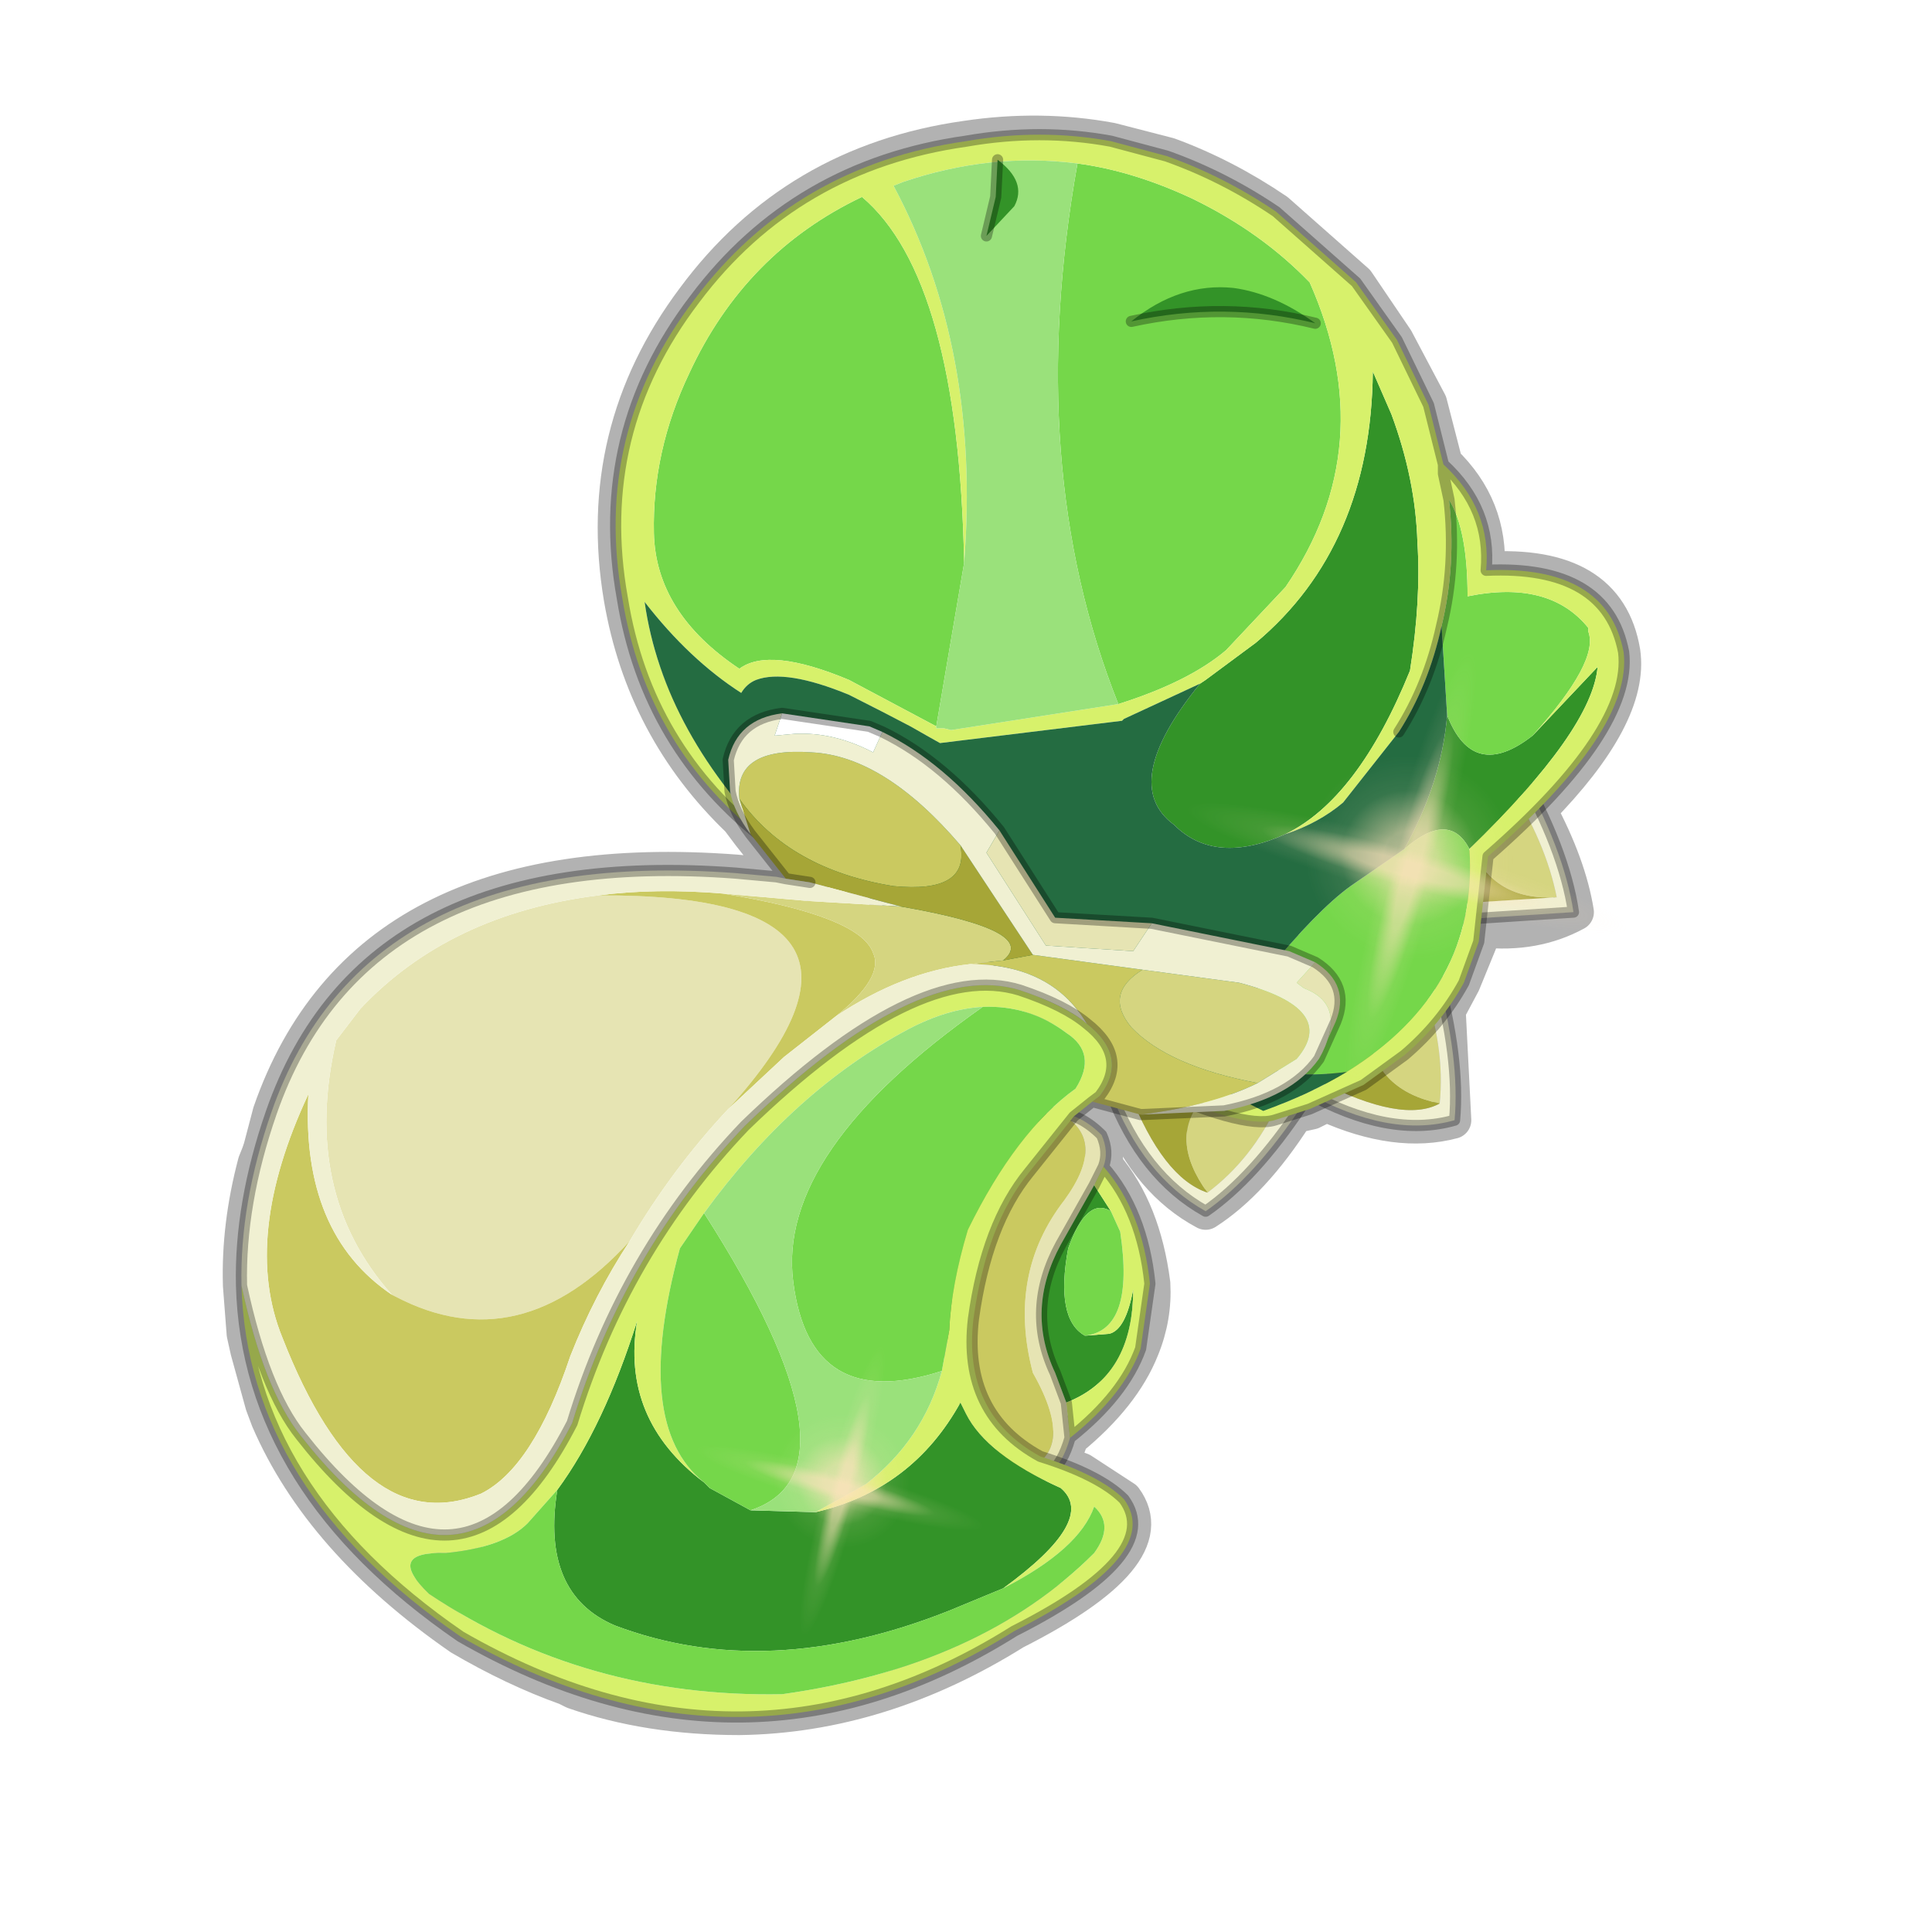 <?xml version="1.0" encoding="UTF-8" standalone="no"?>
<svg xmlns:xlink="http://www.w3.org/1999/xlink" height="52.0px" width="52.0px" xmlns="http://www.w3.org/2000/svg">
  <g transform="matrix(1.0, 0.0, 0.0, 1.0, 0.0, 0.0)">
    <use height="54.0" transform="matrix(1.0, 0.0, 0.0, 1.0, -1.0, -1.0)" width="54.0" xlink:href="#shape0"/>
    <use height="0.0" transform="matrix(0.115, 0.031, -0.044, 0.147, 21.2, 35.75)" width="0.0" xlink:href="#sprite0"/>
    <use height="0.0" transform="matrix(0.129, 0.035, -0.021, 0.11, 31.7, 17.85)" width="0.0" xlink:href="#sprite0"/>
    <use height="81.5" transform="matrix(0.149, 0.04, -0.04, 0.149, 33.4, 15.75)" width="81.5" xlink:href="#sprite1"/>
    <use height="81.5" transform="matrix(0.097, 0.026, -0.026, 0.098, 19.7, 35.05)" width="81.5" xlink:href="#sprite1"/>
  </g>
  <defs>
    <g id="shape0" transform="matrix(1.0, 0.0, 0.0, 1.0, 1.0, 1.0)">
      <path d="M52.0 0.0 L52.0 52.0 0.0 52.0 0.0 0.0 52.0 0.0" fill="#795fa9" fill-opacity="0.0" fill-rule="evenodd" stroke="none"/>
      <path d="M40.0 15.35 Q43.25 15.15 43.65 17.55 43.9 19.25 41.4 21.8 42.2 23.3 42.4 24.55 41.3 25.15 39.9 25.0 L39.8 25.3 39.8 25.35 39.35 26.45 38.95 27.2 39.1 30.15 Q37.6 30.55 35.7 29.7 L35.3 29.9 34.85 30.0 Q33.7 31.8 32.45 32.6 30.95 31.8 30.15 29.9 L30.0 29.85 29.4 29.65 28.95 30.05 29.65 30.55 29.75 31.4 Q30.75 32.6 31.0 34.55 31.05 35.45 30.7 36.3 30.2 37.55 28.8 38.7 L28.55 39.4 29.1 39.6 30.25 40.35 Q31.35 41.85 27.3 43.9 23.7 46.15 19.9 46.2 17.45 46.2 15.45 45.5 L15.25 45.4 Q13.85 44.9 12.4 44.05 8.65 41.45 7.25 38.2 L7.1 37.8 6.7 36.35 6.6 35.9 6.5 34.6 Q6.45 33.0 6.9 31.3 L7.0 31.05 7.05 30.9 7.3 29.95 Q9.8 22.75 19.8 23.5 L20.9 23.6 21.15 23.65 20.2 22.45 19.9 22.05 Q17.35 19.6 16.75 16.1 16.0 11.65 18.7 8.05 21.4 4.4 26.0 3.75 28.0 3.45 29.9 3.8 L31.45 4.2 Q32.95 4.75 34.35 5.7 L36.5 7.6 37.55 9.15 38.45 10.85 38.85 12.4 38.85 12.45 Q40.1 13.65 40.0 15.35 M6.5 34.6 Q7.1 37.4 8.1 38.65 12.4 44.15 15.4 38.3 16.8 33.7 20.05 30.3 24.7 25.8 27.45 26.65 28.65 27.05 29.25 27.55 30.4 28.45 29.6 29.5 L29.4 29.65 28.9 30.05 27.7 31.55 Q26.55 32.95 26.2 35.5 25.9 38.05 28.0 39.2 L28.55 39.4 29.1 39.6 M30.0 29.85 L30.15 29.9 30.7 30.0 32.95 29.9 Q34.75 29.55 35.5 28.5 L35.95 27.5 Q36.35 26.5 35.4 25.9 L34.7 25.6 31.0 24.85 28.4 24.7 26.9 22.35 Q25.4 20.5 23.75 19.7 L23.4 19.55 21.05 19.2 Q19.85 19.35 19.6 20.45 L19.65 21.3 19.9 22.05 19.95 22.05 20.2 22.45 M21.8 23.75 L21.15 23.65 M6.9 31.3 L7.0 31.05 M6.7 36.35 L6.6 35.85 6.6 35.9" fill="none" stroke="#000000" stroke-linecap="round" stroke-linejoin="round" stroke-opacity="0.302" stroke-width="1.0"/>
      <path d="M28.5 29.95 Q29.1 30.0 29.65 30.55 29.85 31.0 29.7 31.4 L29.45 31.9 28.55 33.5 Q27.6 35.25 28.4 36.95 L28.7 37.75 28.8 38.7 Q28.4 40.1 27.45 39.6 29.05 39.15 27.8 36.95 27.1 34.3 28.65 32.3 29.85 30.65 28.5 29.95" fill="#e6e4b3" fill-rule="evenodd" stroke="none"/>
      <path d="M28.7 37.75 L28.4 36.95 Q27.6 35.25 28.55 33.5 L29.45 31.9 29.9 32.6 Q29.25 32.2 28.75 33.6 28.4 35.5 29.2 35.95 L29.85 35.9 Q30.3 35.8 30.5 34.7 30.5 37.05 28.7 37.75" fill="#339328" fill-rule="evenodd" stroke="none"/>
      <path d="M28.5 29.95 Q29.85 30.65 28.65 32.3 27.1 34.3 27.8 36.95 29.05 39.15 27.45 39.6 L27.1 39.3 Q24.9 37.2 25.65 33.75 26.55 30.9 27.65 30.2 28.1 29.9 28.5 29.95" fill="#cac960" fill-rule="evenodd" stroke="none"/>
      <path d="M28.8 38.7 L28.7 37.75 Q30.5 37.05 30.5 34.7 30.3 35.8 29.85 35.9 L29.2 35.95 Q30.55 35.8 30.15 33.15 L29.9 32.6 29.45 31.9 29.7 31.4 Q30.75 32.6 30.95 34.55 L30.7 36.3 Q30.25 37.55 28.8 38.7" fill="#d7f16b" fill-rule="evenodd" stroke="none"/>
      <path d="M29.9 32.6 L30.15 33.15 Q30.55 35.8 29.2 35.95 28.4 35.5 28.75 33.6 29.25 32.2 29.9 32.6" fill="#75d74a" fill-rule="evenodd" stroke="none"/>
      <path d="M29.7 31.4 Q29.85 31.0 29.65 30.55 29.1 30.0 28.5 29.95 28.1 29.9 27.65 30.2 26.55 30.9 25.65 33.75 24.9 37.2 27.1 39.3 L27.45 39.6 Q28.4 40.1 28.8 38.7 L28.7 37.75 28.4 36.95 Q27.6 35.25 28.55 33.5 L29.45 31.9 29.7 31.4 Q30.75 32.6 30.95 34.55 L30.7 36.3 Q30.25 37.55 28.8 38.7" fill="none" stroke="#000000" stroke-linecap="round" stroke-linejoin="round" stroke-opacity="0.302" stroke-width="0.3"/>
      <path d="M39.6 22.8 L40.6 21.1 Q41.6 22.65 41.9 24.15 40.2 24.25 39.6 22.8" fill="#d5d580" fill-rule="evenodd" stroke="none"/>
      <path d="M41.9 24.15 Q41.6 22.65 40.6 21.1 L40.85 20.65 Q42.1 22.85 42.35 24.55 L38.5 24.8 38.7 24.35 41.9 24.15" fill="#f0f0d2" fill-rule="evenodd" stroke="none"/>
      <path d="M39.6 22.8 Q40.2 24.25 41.9 24.15 L38.7 24.35 39.6 22.8" fill="#a6a637" fill-rule="evenodd" stroke="none"/>
      <path d="M40.85 20.65 Q42.1 22.85 42.35 24.55 L38.5 24.8" fill="none" stroke="#000000" stroke-linecap="round" stroke-linejoin="round" stroke-opacity="0.302" stroke-width="0.3"/>
      <path d="M36.85 27.85 L38.3 26.5 Q38.9 28.2 38.75 29.7 37.05 29.35 36.85 27.85" fill="#d5d580" fill-rule="evenodd" stroke="none"/>
      <path d="M38.75 29.7 Q38.9 28.2 38.3 26.5 L38.65 26.15 Q39.3 28.5 39.15 30.15 37.4 30.65 35.15 29.4 L35.5 29.1 Q37.75 30.25 38.75 29.7" fill="#f0f0d2" fill-rule="evenodd" stroke="none"/>
      <path d="M36.85 27.85 Q37.05 29.35 38.75 29.7 37.75 30.25 35.5 29.1 L36.85 27.85" fill="#a6a637" fill-rule="evenodd" stroke="none"/>
      <path d="M38.65 26.15 Q39.3 28.5 39.15 30.15 37.4 30.65 35.15 29.4" fill="none" stroke="#000000" stroke-linecap="round" stroke-linejoin="round" stroke-opacity="0.302" stroke-width="0.3"/>
      <path d="M32.35 29.6 L34.4 29.7 Q33.7 31.2 32.5 32.1 31.45 30.65 32.35 29.6" fill="#d5d580" fill-rule="evenodd" stroke="none"/>
      <path d="M32.5 32.1 Q33.7 31.2 34.4 29.7 L35.05 29.75 Q33.75 31.7 32.45 32.6 30.75 31.65 29.9 29.4 L30.4 29.4 Q31.3 31.7 32.5 32.1" fill="#f0f0d2" fill-rule="evenodd" stroke="none"/>
      <path d="M32.35 29.6 Q31.45 30.65 32.5 32.1 31.3 31.7 30.4 29.4 L32.35 29.6" fill="#a6a637" fill-rule="evenodd" stroke="none"/>
      <path d="M35.05 29.75 Q33.75 31.7 32.45 32.6 30.75 31.65 29.9 29.4" fill="none" stroke="#000000" stroke-linecap="round" stroke-linejoin="round" stroke-opacity="0.302" stroke-width="0.3"/>
      <path d="M32.3 18.4 L32.45 18.3 33.8 17.3 Q36.9 14.7 36.95 10.0 L37.45 11.15 Q38.1 12.9 38.15 14.6 38.25 16.15 37.95 18.05 36.55 21.5 34.6 22.45 32.7 23.3 31.6 22.2 30.1 21.1 32.3 18.4 M42.75 16.9 L42.75 17.0 42.75 16.9 M41.25 19.8 L43.0 17.95 Q42.85 19.65 39.55 22.85 39.0 21.8 37.8 22.85 38.8 21.05 38.95 19.25 39.65 21.05 41.25 19.8" fill="#339328" fill-rule="evenodd" stroke="none"/>
      <path d="M38.8 16.85 Q39.2 15.2 39.0 13.45 39.5 14.25 39.5 16.05 41.7 15.6 42.75 16.9 L42.75 17.0 Q43.05 17.8 41.25 19.8 39.65 21.05 38.95 19.25 L38.8 16.85 M39.55 22.85 Q39.8 26.65 36.25 28.85 32.4 29.35 34.05 26.2 35.45 24.5 36.35 23.85 L37.8 22.85 Q39.0 21.8 39.55 22.85 M29.0 4.4 Q30.5 4.6 32.1 5.35 33.95 6.25 35.25 7.6 37.2 12.0 34.6 15.8 L33.0 17.5 Q32.0 18.35 30.1 18.95 27.55 12.55 29.0 4.4 M25.2 19.55 L22.85 18.3 Q20.7 17.4 19.9 18.0 17.65 16.5 17.6 14.35 17.55 12.15 18.55 10.05 20.05 6.8 23.2 5.3 25.8 7.5 25.95 15.15 L25.2 19.55" fill="#75d74a" fill-rule="evenodd" stroke="none"/>
      <path d="M34.6 22.45 Q36.55 21.5 37.95 18.05 38.25 16.15 38.15 14.6 38.1 12.9 37.45 11.15 L36.95 10.0 Q36.9 14.7 33.8 17.3 L32.45 18.3 32.3 18.4 30.25 19.35 30.2 19.4 25.3 20.0 24.5 19.55 Q23.55 19.05 22.85 18.7 21.15 18.0 20.35 18.3 20.1 18.4 19.95 18.65 18.55 17.75 17.35 16.2 17.85 19.75 21.05 22.9 L20.65 22.65 Q17.4 20.15 16.75 16.1 15.95 11.65 18.7 8.05 21.4 4.45 26.0 3.8 28.0 3.45 29.9 3.8 L31.4 4.2 Q32.95 4.75 34.35 5.7 L36.5 7.6 37.6 9.15 38.45 10.9 38.85 12.5 Q40.15 13.7 40.0 15.35 43.25 15.2 43.7 17.55 43.95 19.65 40.05 23.05 L39.8 25.35 39.4 26.45 Q38.8 27.55 37.8 28.4 L36.7 29.2 35.25 29.85 34.3 30.15 Q33.45 30.4 30.7 29.15 L29.8 27.8 34.0 29.9 Q35.25 29.45 36.25 28.85 39.8 26.65 39.55 22.85 42.85 19.65 43.0 17.95 L41.25 19.8 Q43.05 17.8 42.75 17.0 L42.75 16.9 Q41.7 15.6 39.5 16.05 39.5 14.25 39.0 13.45 39.2 15.2 38.8 16.85 38.45 18.45 37.65 19.7 L36.15 21.6 Q35.5 22.15 34.6 22.45 M38.85 12.5 L38.85 12.75 39.0 13.45 38.85 12.75 38.85 12.5 M30.1 18.95 Q32.0 18.35 33.0 17.5 L34.6 15.8 Q37.2 12.0 35.25 7.6 33.95 6.25 32.1 5.35 30.5 4.6 29.0 4.4 26.65 4.1 24.3 4.9 L24.05 5.0 Q26.4 9.4 25.95 15.15 25.8 7.5 23.2 5.3 20.05 6.8 18.55 10.05 17.55 12.15 17.6 14.35 17.65 16.5 19.9 18.0 20.7 17.4 22.85 18.3 L25.2 19.55 25.2 19.6 25.4 19.6 25.6 19.65 30.1 18.95" fill="#d7f16b" fill-rule="evenodd" stroke="none"/>
      <path d="M34.6 22.45 Q35.5 22.15 36.15 21.6 L37.65 19.7 Q38.45 18.45 38.8 16.85 L38.95 19.25 Q38.8 21.05 37.8 22.85 L36.35 23.85 Q35.45 24.5 34.05 26.2 32.4 29.35 36.25 28.85 35.25 29.45 34.0 29.9 L29.8 27.8 29.7 27.6 21.05 22.9 Q17.85 19.75 17.35 16.2 18.55 17.75 19.95 18.65 20.1 18.4 20.35 18.3 21.15 18.0 22.85 18.7 23.55 19.05 24.5 19.55 L25.3 20.0 30.2 19.4 30.25 19.35 32.3 18.4 Q30.1 21.1 31.6 22.2 32.7 23.3 34.6 22.45" fill="#246c41" fill-rule="evenodd" stroke="none"/>
      <path d="M30.1 18.95 L25.6 19.65 25.4 19.6 25.2 19.6 25.2 19.55 25.95 15.15 Q26.4 9.4 24.05 5.0 L24.3 4.9 Q26.65 4.1 29.0 4.4 27.55 12.55 30.1 18.95" fill="#9ae17b" fill-rule="evenodd" stroke="none"/>
      <path d="M37.65 19.7 Q38.45 18.45 38.8 16.85 39.2 15.2 39.0 13.45 L38.85 12.75 38.85 12.5 38.45 10.9 37.6 9.15 36.5 7.6 34.35 5.7 Q32.95 4.75 31.4 4.2 L29.9 3.8 Q28.0 3.45 26.0 3.8 21.4 4.45 18.7 8.05 15.95 11.65 16.75 16.1 17.4 20.15 20.65 22.65 L21.05 22.9 29.7 27.6 29.8 27.8 30.7 29.15 Q33.45 30.4 34.3 30.15 L35.25 29.85 36.7 29.2 37.8 28.4 Q38.8 27.55 39.4 26.45 L39.8 25.35 40.05 23.05 Q43.95 19.65 43.7 17.55 43.25 15.2 40.0 15.35 40.15 13.7 38.85 12.5" fill="none" stroke="#000000" stroke-linecap="round" stroke-linejoin="round" stroke-opacity="0.302" stroke-width="0.3"/>
      <path d="M35.4 8.7 Q32.95 8.1 30.45 8.65 31.75 7.6 33.2 7.75 34.3 7.9 35.4 8.7 M26.55 6.35 L26.8 5.3 26.85 4.3 Q27.65 4.9 27.3 5.55 L26.55 6.35" fill="#339328" fill-rule="evenodd" stroke="none"/>
      <path d="M35.4 8.7 Q32.95 8.1 30.45 8.65 M26.85 4.3 L26.8 5.3 26.55 6.35" fill="none" stroke="#000000" stroke-linecap="round" stroke-linejoin="round" stroke-opacity="0.302" stroke-width="0.3"/>
      <path d="M21.95 40.7 Q24.55 40.1 25.85 37.75 L26.0 38.05 Q26.55 39.15 28.55 40.05 29.55 40.9 27.0 42.75 L25.55 43.35 Q20.65 45.3 16.55 43.75 14.55 42.9 15.0 40.1 16.25 38.4 17.15 35.55 16.7 38.2 18.95 39.9 L19.1 40.05 20.2 40.65 21.95 40.7" fill="#339328" fill-rule="evenodd" stroke="none"/>
      <path d="M31.0 24.85 L30.5 25.6 28.15 25.45 26.55 22.95 26.9 22.35 28.4 24.7 31.0 24.85 M35.5 28.5 Q36.3 27.05 35.1 26.6 L34.9 26.45 35.4 25.9 Q36.35 26.5 35.95 27.5 L35.5 28.5 M19.6 29.85 Q18.1 31.45 16.95 33.4 14.0 36.65 10.65 34.9 L10.55 34.85 Q8.1 32.1 9.05 28.0 L9.7 27.15 Q12.1 24.6 16.1 24.1 24.85 24.05 19.6 29.85" fill="#e6e4b3" fill-rule="evenodd" stroke="none"/>
      <path d="M25.35 36.9 L25.55 35.8 Q25.6 34.6 26.05 33.1 27.35 30.45 28.95 29.3 29.55 28.35 28.7 27.8 27.7 27.05 26.45 27.1 25.5 27.15 24.45 27.7 21.35 29.35 18.95 32.65 L18.3 33.6 Q17.0 38.35 18.95 39.9 16.7 38.2 17.15 35.55 16.25 38.4 15.0 40.1 L14.2 41.0 Q13.55 41.65 12.0 41.8 10.35 41.75 11.55 42.9 15.75 45.7 21.05 45.6 26.4 44.85 29.45 41.8 30.0 41.05 29.45 40.55 29.05 41.7 27.0 42.75 29.55 40.9 28.55 40.05 26.55 39.15 26.0 38.05 L25.85 37.75 Q24.55 40.1 21.95 40.7 L23.3 39.95 Q24.85 38.75 25.35 36.9 M6.5 34.6 Q7.1 37.4 8.1 38.65 12.4 44.15 15.4 38.3 16.8 33.7 20.05 30.3 24.7 25.8 27.45 26.65 28.65 27.05 29.25 27.55 30.4 28.45 29.6 29.5 L29.4 29.65 28.9 30.05 27.7 31.55 Q26.55 32.95 26.2 35.5 25.9 38.05 28.0 39.2 29.6 39.7 30.25 40.35 31.35 41.85 27.3 43.9 20.05 48.45 12.4 44.05 6.65 40.1 6.5 34.6" fill="#d7f16b" fill-rule="evenodd" stroke="none"/>
      <path d="M26.45 27.1 Q27.7 27.05 28.7 27.8 29.55 28.35 28.95 29.3 27.35 30.45 26.05 33.1 25.6 34.6 25.55 35.8 L25.35 36.9 Q21.8 38.05 21.35 34.5 20.9 31.0 26.45 27.1 M27.0 42.75 Q29.05 41.7 29.45 40.55 30.0 41.05 29.45 41.8 26.4 44.85 21.05 45.6 15.75 45.7 11.55 42.9 10.35 41.75 12.0 41.8 13.55 41.65 14.2 41.0 L15.0 40.1 Q14.55 42.9 16.55 43.75 20.65 45.3 25.55 43.35 L27.0 42.75 M18.95 39.9 Q17.0 38.35 18.3 33.6 L18.95 32.65 Q23.4 39.6 20.2 40.65 L19.1 40.05 18.95 39.9" fill="#75d74a" fill-rule="evenodd" stroke="none"/>
      <path d="M25.35 36.9 Q24.85 38.75 23.3 39.95 L21.95 40.7 20.2 40.65 Q23.4 39.6 18.95 32.65 21.35 29.35 24.45 27.7 25.5 27.15 26.45 27.1 20.9 31.0 21.35 34.5 21.8 38.05 25.35 36.9" fill="#9ae17b" fill-rule="evenodd" stroke="none"/>
      <path d="M19.9 21.5 Q19.75 20.1 21.85 20.25 23.8 20.35 25.85 22.75 26.1 24.05 24.05 23.85 21.25 23.4 19.9 21.5 M27.8 25.7 L30.75 26.1 Q29.7 26.75 30.45 27.65 31.45 28.7 33.85 29.15 32.65 29.75 30.7 30.0 L29.4 29.65 29.6 29.5 Q30.4 28.45 29.25 27.55 28.3 25.95 26.1 25.95 L27.0 25.85 27.8 25.7 M22.5 27.35 L21.1 28.45 19.6 29.85 Q24.85 24.05 16.1 24.1 17.65 23.9 19.45 24.05 23.15 24.65 23.5 25.65 23.8 26.3 22.5 27.35 M16.95 33.4 Q16.0 34.85 15.35 36.5 14.35 39.5 12.95 40.2 9.75 41.5 7.6 36.0 6.5 33.3 8.3 29.45 8.1 33.2 10.55 34.85 L10.65 34.9 Q14.0 36.65 16.95 33.4" fill="#cac960" fill-rule="evenodd" stroke="none"/>
      <path d="M30.75 26.1 L33.35 26.45 Q36.05 27.15 34.9 28.5 L33.85 29.15 Q31.45 28.7 30.45 27.65 29.7 26.75 30.75 26.1 M26.1 25.95 Q24.3 26.15 22.5 27.35 23.8 26.3 23.5 25.65 23.15 24.65 19.45 24.05 L21.75 24.25 24.25 24.4 Q28.0 25.05 27.0 25.85 L26.1 25.95" fill="#d5d580" fill-rule="evenodd" stroke="none"/>
      <path d="M20.2 22.45 L19.9 21.5 Q21.25 23.4 24.05 23.85 26.1 24.05 25.85 22.75 L27.8 25.7 27.0 25.85 Q28.0 25.05 24.25 24.4 L21.8 23.75 21.15 23.65 20.2 22.45" fill="#a6a637" fill-rule="evenodd" stroke="none"/>
      <path d="M26.9 22.35 L26.55 22.95 28.15 25.45 30.5 25.6 31.0 24.85 34.7 25.6 35.4 25.9 34.9 26.45 35.1 26.6 Q36.3 27.05 35.5 28.5 34.75 29.55 32.95 29.9 L30.7 30.0 Q32.65 29.75 33.85 29.15 L34.9 28.5 Q36.05 27.15 33.35 26.45 L30.75 26.1 27.8 25.7 25.85 22.75 Q23.8 20.35 21.85 20.25 19.75 20.1 19.9 21.5 L20.2 22.45 Q19.75 21.85 19.65 21.3 L19.6 20.45 Q19.85 19.35 21.05 19.2 L20.85 19.8 21.4 19.75 Q22.45 19.7 23.5 20.25 L23.75 19.7 Q25.4 20.5 26.9 22.35 M29.25 27.55 Q28.65 27.05 27.45 26.65 24.7 25.8 20.05 30.3 16.8 33.7 15.4 38.3 12.4 44.15 8.1 38.65 7.1 37.4 6.5 34.6 6.45 32.4 7.3 29.95 9.8 22.75 19.8 23.5 L20.9 23.6 21.15 23.65 21.8 23.75 24.25 24.4 21.75 24.25 19.45 24.05 Q17.65 23.9 16.1 24.1 12.1 24.6 9.7 27.15 L9.05 28.0 Q8.1 32.1 10.55 34.85 8.1 33.2 8.3 29.45 6.5 33.3 7.6 36.0 9.75 41.5 12.95 40.2 14.35 39.5 15.35 36.5 16.0 34.85 16.95 33.4 18.1 31.45 19.6 29.85 L21.1 28.45 22.5 27.35 Q24.3 26.15 26.1 25.95 28.3 25.95 29.25 27.55" fill="#f0f0d2" fill-rule="evenodd" stroke="none"/>
      <path d="M23.75 19.7 L23.5 20.25 Q22.45 19.7 21.4 19.75 L20.85 19.8 21.05 19.2 23.4 19.55 23.75 19.7" fill="#ffffff" fill-rule="evenodd" stroke="none"/>
      <path d="M26.9 22.35 Q25.4 20.5 23.75 19.7 L23.4 19.55 21.05 19.2 Q19.85 19.35 19.6 20.45 L19.65 21.3 Q19.75 21.85 20.2 22.45 L21.15 23.65 20.9 23.6 19.8 23.5 Q9.8 22.75 7.3 29.95 6.45 32.4 6.5 34.6 6.65 40.1 12.4 44.05 20.05 48.45 27.3 43.9 31.35 41.85 30.25 40.35 29.6 39.7 28.0 39.2 25.9 38.05 26.2 35.5 26.55 32.95 27.7 31.55 L28.9 30.05 29.4 29.65 29.6 29.5 Q30.4 28.45 29.25 27.55 28.65 27.05 27.45 26.65 24.7 25.8 20.05 30.3 16.8 33.7 15.4 38.3 12.4 44.15 8.1 38.65 7.1 37.4 6.5 34.6 M30.7 30.0 L32.95 29.9 Q34.75 29.55 35.5 28.5 L35.95 27.5 Q36.35 26.5 35.4 25.9 L34.7 25.6 31.0 24.85 28.4 24.7 26.9 22.35 M21.8 23.75 L21.15 23.65 M30.7 30.0 L29.4 29.65" fill="none" stroke="#000000" stroke-linecap="round" stroke-linejoin="round" stroke-opacity="0.302" stroke-width="0.3"/>
    </g>
    <g id="sprite1" transform="matrix(1.0, 0.0, 0.0, 1.0, 0.0, 0.0)">
      <use height="26.7" transform="matrix(0.004, -1.351, 1.393, 0.02, 22.09, 56.026)" width="26.7" xlink:href="#sprite2"/>
      <use height="26.7" transform="matrix(0.009, -3.049, 0.372, 0.005, 36.507, 81.377)" width="26.7" xlink:href="#sprite2"/>
      <use height="26.7" transform="matrix(3.049, 0.009, -0.005, 0.372, 0.122, 35.107)" width="26.7" xlink:href="#sprite2"/>
    </g>
    <g id="sprite2" transform="matrix(1.0, 0.0, 0.0, 1.0, 13.35, 13.35)">
      <use height="26.7" transform="matrix(1.0, 0.0, 0.0, 1.0, -13.35, -13.35)" width="26.7" xlink:href="#shape1"/>
    </g>
    <g id="shape1" transform="matrix(1.0, 0.0, 0.0, 1.0, 13.35, 13.35)">
      <path d="M9.3 -9.85 Q13.35 -5.8 13.35 0.0 13.35 5.8 9.3 9.3 5.8 13.35 0.0 13.35 -5.8 13.35 -9.85 9.3 -13.35 5.8 -13.35 0.0 -13.35 -5.8 -9.85 -9.85 -5.8 -13.35 0.0 -13.35 5.8 -13.35 9.3 -9.85" fill="url(#gradient0)" fill-rule="evenodd" stroke="none"/>
    </g>
    <radialGradient cx="0" cy="0" gradientTransform="matrix(0.021, 0.0, 0.0, 0.021, 0.0, 0.0)" gradientUnits="userSpaceOnUse" id="gradient0" r="819.2" spreadMethod="pad">
      <stop offset="0.196" stop-color="#fee3bc" stop-opacity="0.557"/>
      <stop offset="0.502" stop-color="#fee3bc" stop-opacity="0.086"/>
      <stop offset="0.761" stop-color="#ffe3bd" stop-opacity="0.0"/>
    </radialGradient>
  </defs>
</svg>
